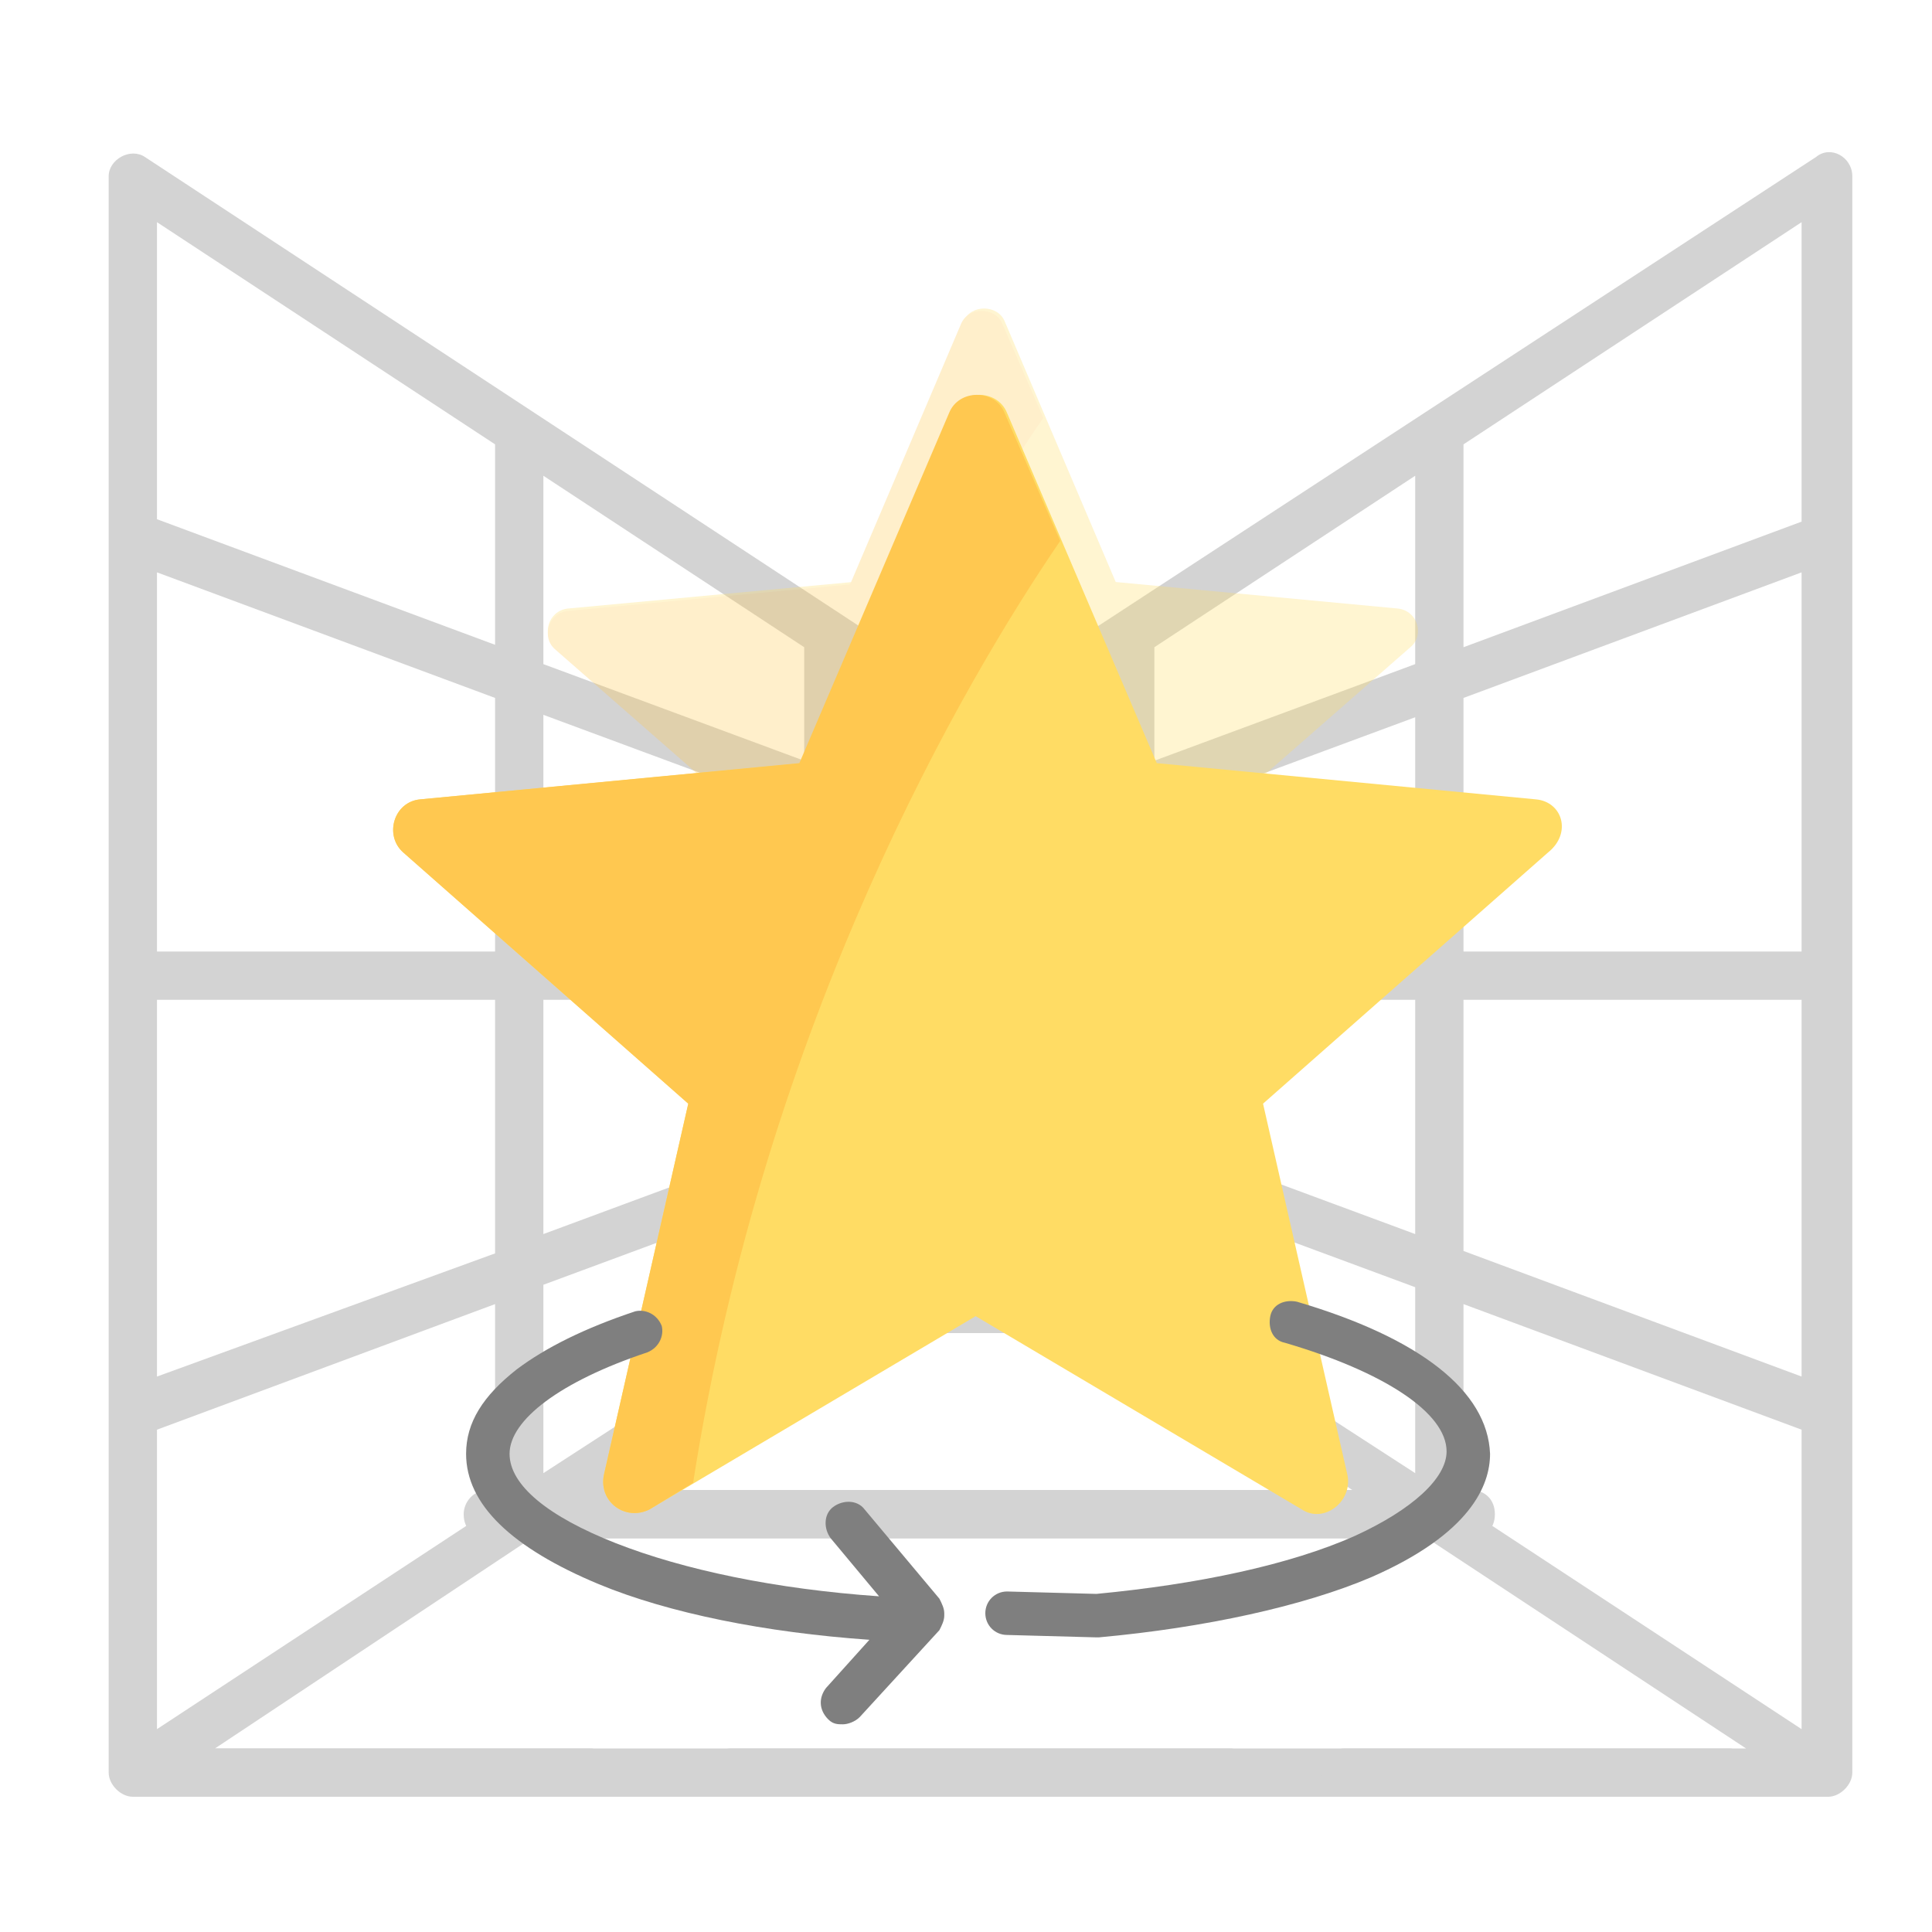 <?xml version="1.0" encoding="utf-8"?>
<!-- Generator: Adobe Illustrator 21.0.0, SVG Export Plug-In . SVG Version: 6.00 Build 0)  -->
<svg version="1.1" id="Layer_1" xmlns="http://www.w3.org/2000/svg" xmlns:xlink="http://www.w3.org/1999/xlink" x="0px" y="0px"
	 viewBox="0 0 80 80" style="enable-background:new 0 0 80 80;" xml:space="preserve">
<style type="text/css">
	.st0{fill:#D3D3D3;}
	.st1{opacity:0.3;}
	.st2{fill:#FFDC64;}
	.st3{fill:#FFC850;}
	.st4{display:none;}
	.st5{display:inline;}
	.st6{fill:#7F7F7F;}
</style>
<g>
	<g>
		<path class="st0" d="M19.2,62.7c0,0.6,0.4,1,1,1h38.9l13.2,8.7h-42c-0.6,0-1,0.4-1,1c0,0.6,0.4,1,1,1h45.4c0.5,0,1-0.5,1-1V7.3
			c0-0.8-0.9-1.3-1.5-0.8L37.7,31c-0.3,0.2-0.5,0.5-0.5,0.8v16.1H34c-0.6,0-1,0.4-1,1s0.4,1,1,1h4l5.1,3.3H28.7c-0.6,0-1,0.4-1,1
			s0.4,1,1,1h17.4l9.9,6.5H20.2C19.6,61.7,19.2,62.2,19.2,62.7z M45.8,32.2l-6.5,2.4v-2.3l6.5-4.3V32.2z M45.8,39.4h-6.5v-2.6
			l6.5-2.4V39.4z M45.8,46.4l-6.5-2.4v-2.6h6.5V46.4z M45.8,52.6l-6.5-4.3v-2.3l6.5,2.4V52.6z M60.6,54l14,5.2v12.4l-14-9.2V54z
			 M60.6,41.4h14V57l-14-5.2V41.4z M60.6,28.9l14-5.2v15.7h-14V28.9z M60.6,18.4l14-9.2v12.4l-14,5.2V18.4z M58.6,27.5l-10.8,4v-4.7
			l10.8-7.1V27.5z M58.6,39.4H47.8v-5.7l10.8-4V39.4z M58.6,51.1l-10.8-4v-5.7h10.8V51.1z M58.6,61L47.8,54v-4.7l10.8,4V61z"/>
	</g>
</g>
<g>
	<g>
		<path class="st0" d="M7.5,73.4c0,0.6,0.4,1,1,1h15.9c0.6,0,1-0.4,1-1c0-0.6-0.4-1-1-1H8.5C7.9,72.4,7.5,72.9,7.5,73.4z"/>
	</g>
</g>
<g>
	<g>
		<path class="st0" d="M60.9,61.7H25.1l9.9-6.5h17.4c0.6,0,1-0.4,1-1s-0.4-1-1-1H38l5.1-3.3h4c0.6,0,1-0.4,1-1s-0.4-1-1-1h-3.3V31.8
			c0-0.3-0.2-0.7-0.5-0.8L6,6.5C5.4,6.1,4.5,6.6,4.5,7.3v66.1c0,0.5,0.5,1,1,1h45.4c0.6,0,1-0.4,1-1c0-0.6-0.4-1-1-1h-42L22,63.7
			h38.9c0.6,0,1-0.4,1-1S61.5,61.7,60.9,61.7z M35.3,28.1l6.5,4.3v2.3l-6.5-2.4V28.1z M35.3,34.4l6.5,2.4v2.6h-6.5V34.4z M35.3,41.4
			h6.5v2.6l-6.5,2.4V41.4z M35.3,48.5l6.5-2.4v2.3l-6.5,4.3V48.5z M20.5,62.4l-14,9.2V59.2l14-5.2V62.4z M20.5,51.9L6.5,57V41.4h14
			V51.9z M20.5,39.4h-14V23.7l14,5.2V39.4z M20.5,26.7l-14-5.2V9.2l14,9.2V26.7z M22.5,19.7l10.8,7.1v4.7l-10.8-4V19.7z M22.5,29.6
			l10.8,4v5.7H22.5V29.6z M22.5,41.4h10.8v5.7l-10.8,4V41.4z M22.5,53.2l10.8-4V54L22.5,61V53.2z"/>
	</g>
</g>
<g class="st1">
	<g>
		<g>
			<path class="st2" d="M57.9,25.2l-11.7-1.1l-4.6-10.8c-0.3-0.7-1.4-0.7-1.7,0l-4.6,10.8l-11.8,1.1c-0.8,0.1-1.1,1.1-0.5,1.6
				l8.8,7.7l-2.6,11.5c-0.1,0.8,0.7,1.4,1.4,1l10.1-6l10.1,6c0.7,0.4,1.6-0.2,1.4-1l-2.6-11.5l8.8-7.7C59,26.3,58.7,25.3,57.9,25.2z
				"/>
		</g>
	</g>
	<path class="st3" d="M43.2,17.3l-1.7-3.9c-0.3-0.7-1.4-0.7-1.7,0l-4.6,10.8l-11.7,1.1c-0.8,0.1-1.1,1.1-0.5,1.6l8.8,7.7l-2.6,11.5
		c-0.1,0.8,0.7,1.4,1.4,1l1.3-0.8C34.1,32,40.3,21.5,43.2,17.3z"/>
</g>
<g class="st4">
	<g class="st5">
		<g>
			<g>
				<path class="st6" d="M38.3,42.8c-0.6-0.4-1.4-0.1-1.8,0.5c-1.3,2.4-2.4,4.9-3.2,7.4c-0.2,0.7,0.2,1.4,0.9,1.7
					c0.1,0,0.3,0.1,0.4,0.1c0.6,0,1.1-0.4,1.3-0.9c0.8-2.4,1.8-4.7,3-7C39.2,43.9,38.9,43.1,38.3,42.8z"/>
				<path class="st6" d="M46.5,30.7c-2,1.9-3.8,3.9-5.5,5.9c-0.5,0.6-0.4,1.4,0.2,1.9c0.2,0.2,0.5,0.3,0.8,0.3c0.4,0,0.8-0.2,1-0.5
					c1.5-1.9,3.3-3.8,5.2-5.6c0.5-0.5,0.6-1.3,0.1-1.9C47.8,30.2,47,30.2,46.5,30.7z"/>
				<path class="st6" d="M33.1,57.5c-0.1,0-0.2,0-0.3,0s-0.2,0-0.3,0c-0.7,0.1-1.3,0.7-1.2,1.5c0.1,1.3,0.2,2.6,0.2,3.8
					c0,0.7,0.6,1.3,1.3,1.3s1.3-0.6,1.3-1.3c0-1.3,0.1-2.6,0.2-3.8C34.3,58.3,33.8,57.6,33.1,57.5z"/>
				<path class="st6" d="M17.3,29.1c-0.6-0.5-1.4-0.4-1.9,0.1c-0.5,0.6-0.4,1.4,0.1,1.9c2.1,1.8,4.1,3.8,5.8,5.8
					c0.3,0.3,0.6,0.5,1,0.5c0.3,0,0.6-0.1,0.9-0.3c0.6-0.5,0.6-1.3,0.1-1.9C21.5,33.1,19.5,31.1,17.3,29.1z"/>
				<path class="st6" d="M32,50.2c-0.9-2.7-2.1-5.4-3.6-7.9c-0.4-0.6-1.2-0.8-1.8-0.5c-0.6,0.4-0.8,1.2-0.5,1.8
					c1.4,2.4,2.5,4.9,3.4,7.4c0.2,0.6,0.7,0.9,1.3,0.9c0.1,0,0.3,0,0.4-0.1C31.9,51.6,32.2,50.9,32,50.2z"/>
				<path class="st6" d="M10.4,24c-2.1-1.4-3.5-2.1-3.5-2.1c-0.7-0.3-1.5-0.1-1.8,0.6S5,23.9,5.7,24.3c0,0,1.3,0.7,3.3,1.9
					c0.2,0.1,0.5,0.2,0.7,0.2c0.4,0,0.9-0.2,1.1-0.6C11.1,25.2,11,24.4,10.4,24z"/>
				<path class="st6" d="M54.4,24.4c-0.5,0.4-1.1,0.8-1.8,1.2c-0.6,0.4-0.7,1.3-0.3,1.8c0.3,0.4,0.7,0.6,1.1,0.6
					c0.3,0,0.5-0.1,0.8-0.2c0.6-0.4,1.1-0.8,1.7-1.1C55.3,25.9,54.8,25.2,54.4,24.4z"/>
			</g>
		</g>
	</g>
	<g class="st5">
		<path class="st2" d="M77.7,16l-11.6-1.1L61.5,4.2c-0.3-0.7-1.4-0.7-1.7,0l-4.6,10.7L43.6,16c-0.8,0.1-1.1,1.1-0.5,1.6l8.7,7.7
			l-2.6,11.3c-0.2,0.8,0.7,1.4,1.4,1l10-5.9l10,5.9c0.7,0.4,1.6-0.2,1.4-1l-2.6-11.3l8.7-7.7C78.8,17.1,78.5,16.1,77.7,16z"/>
		<path class="st3" d="M63.2,8.1l-1.7-3.9c-0.3-0.7-1.4-0.7-1.7,0l-4.6,10.7L43.6,16c-0.8,0.1-1.1,1.1-0.5,1.6l8.7,7.7l-2.6,11.3
			c-0.2,0.8,0.7,1.4,1.4,1l1.3-0.8C54.1,22.7,60.3,12.3,63.2,8.1z"/>
	</g>
	<g class="st5">
		<path class="st6" d="M40,71H25.9c-0.6,0-1-0.4-1-1s0.4-1,1-1H40c0.6,0,1,0.4,1,1S40.6,71,40,71z"/>
	</g>
	<g class="st5">
		<path class="st6" d="M38,76H28c-0.6,0-1-0.4-1-1s0.4-1,1-1h10c0.6,0,1,0.4,1,1S38.5,76,38,76z"/>
	</g>
</g>
<g>
	<g>
		<g>
			<path class="st2" d="M63.6,33.1l-15.7-1.5l-6.2-14.5c-0.4-1-1.9-1-2.3,0l-6.2,14.5l-15.8,1.5c-1.1,0.1-1.5,1.5-0.7,2.2l11.8,10.4
				L25,61.1c-0.2,1.1,0.9,1.9,1.9,1.4l13.5-8l13.5,8c0.9,0.6,2.1-0.3,1.9-1.4l-3.5-15.4l11.8-10.4C65.1,34.5,64.7,33.2,63.6,33.1z"
				/>
		</g>
	</g>
	<path class="st3" d="M43.9,22.4l-2.3-5.3c-0.4-1-1.9-1-2.3,0l-6.2,14.5l-15.7,1.5c-1.1,0.1-1.5,1.5-0.7,2.2l11.8,10.4L25,61.1
		c-0.2,1.1,0.9,1.9,1.9,1.4l1.8-1.1C31.7,42.2,40,28.1,43.9,22.4z"/>
</g>
<path class="st6" d="M53.7,53.9c-0.5-0.1-1,0.1-1.1,0.6c-0.1,0.5,0.1,1,0.6,1.1c4.1,1.2,6.7,2.9,6.7,4.5c0,1.1-1.4,2.4-3.8,3.5
	c-2.7,1.2-6.5,2-10.7,2.4l-3.7-0.1c0,0,0,0,0,0c-0.5,0-0.9,0.4-0.9,0.9c0,0.5,0.4,0.9,0.9,0.9l3.7,0.1c0,0,0,0,0,0c0,0,0.1,0,0.1,0
	c4.4-0.4,8.5-1.3,11.3-2.5c4.1-1.8,4.9-3.8,4.9-5.1C61.6,57.6,58.8,55.4,53.7,53.9z"/>
<path class="st6" d="M35.8,62.5c-0.3-0.4-0.9-0.4-1.3-0.1c-0.4,0.3-0.4,0.9-0.1,1.3l2,2.4c-4.3-0.3-8.1-1.1-10.9-2.2
	c-2.8-1.1-4.4-2.4-4.4-3.7c0-1.4,2.1-3,5.7-4.2c0.5-0.2,0.7-0.7,0.6-1.1c-0.2-0.5-0.7-0.7-1.1-0.6c-2.1,0.7-3.7,1.5-4.9,2.4
	c-1.4,1.1-2.1,2.2-2.1,3.5c0,2.1,1.9,3.9,5.5,5.4c2.9,1.2,6.9,2,11.2,2.3l-1.8,2c-0.3,0.4-0.3,0.9,0.1,1.3c0.2,0.2,0.4,0.2,0.6,0.2
	c0.2,0,0.5-0.1,0.7-0.3l3.3-3.6c0.1-0.2,0.2-0.4,0.2-0.6v-0.1c0-0.2-0.1-0.4-0.2-0.6L35.8,62.5z"/>
<g>
	<g>
		<path class="st0" d="M71.6,72.4H55.7c-0.6,0-1,0.4-1,1c0,0.6,0.4,1,1,1h15.9c0.6,0,1-0.4,1-1C72.6,72.9,72.1,72.4,71.6,72.4z"/>
	</g>
</g>
</svg>
